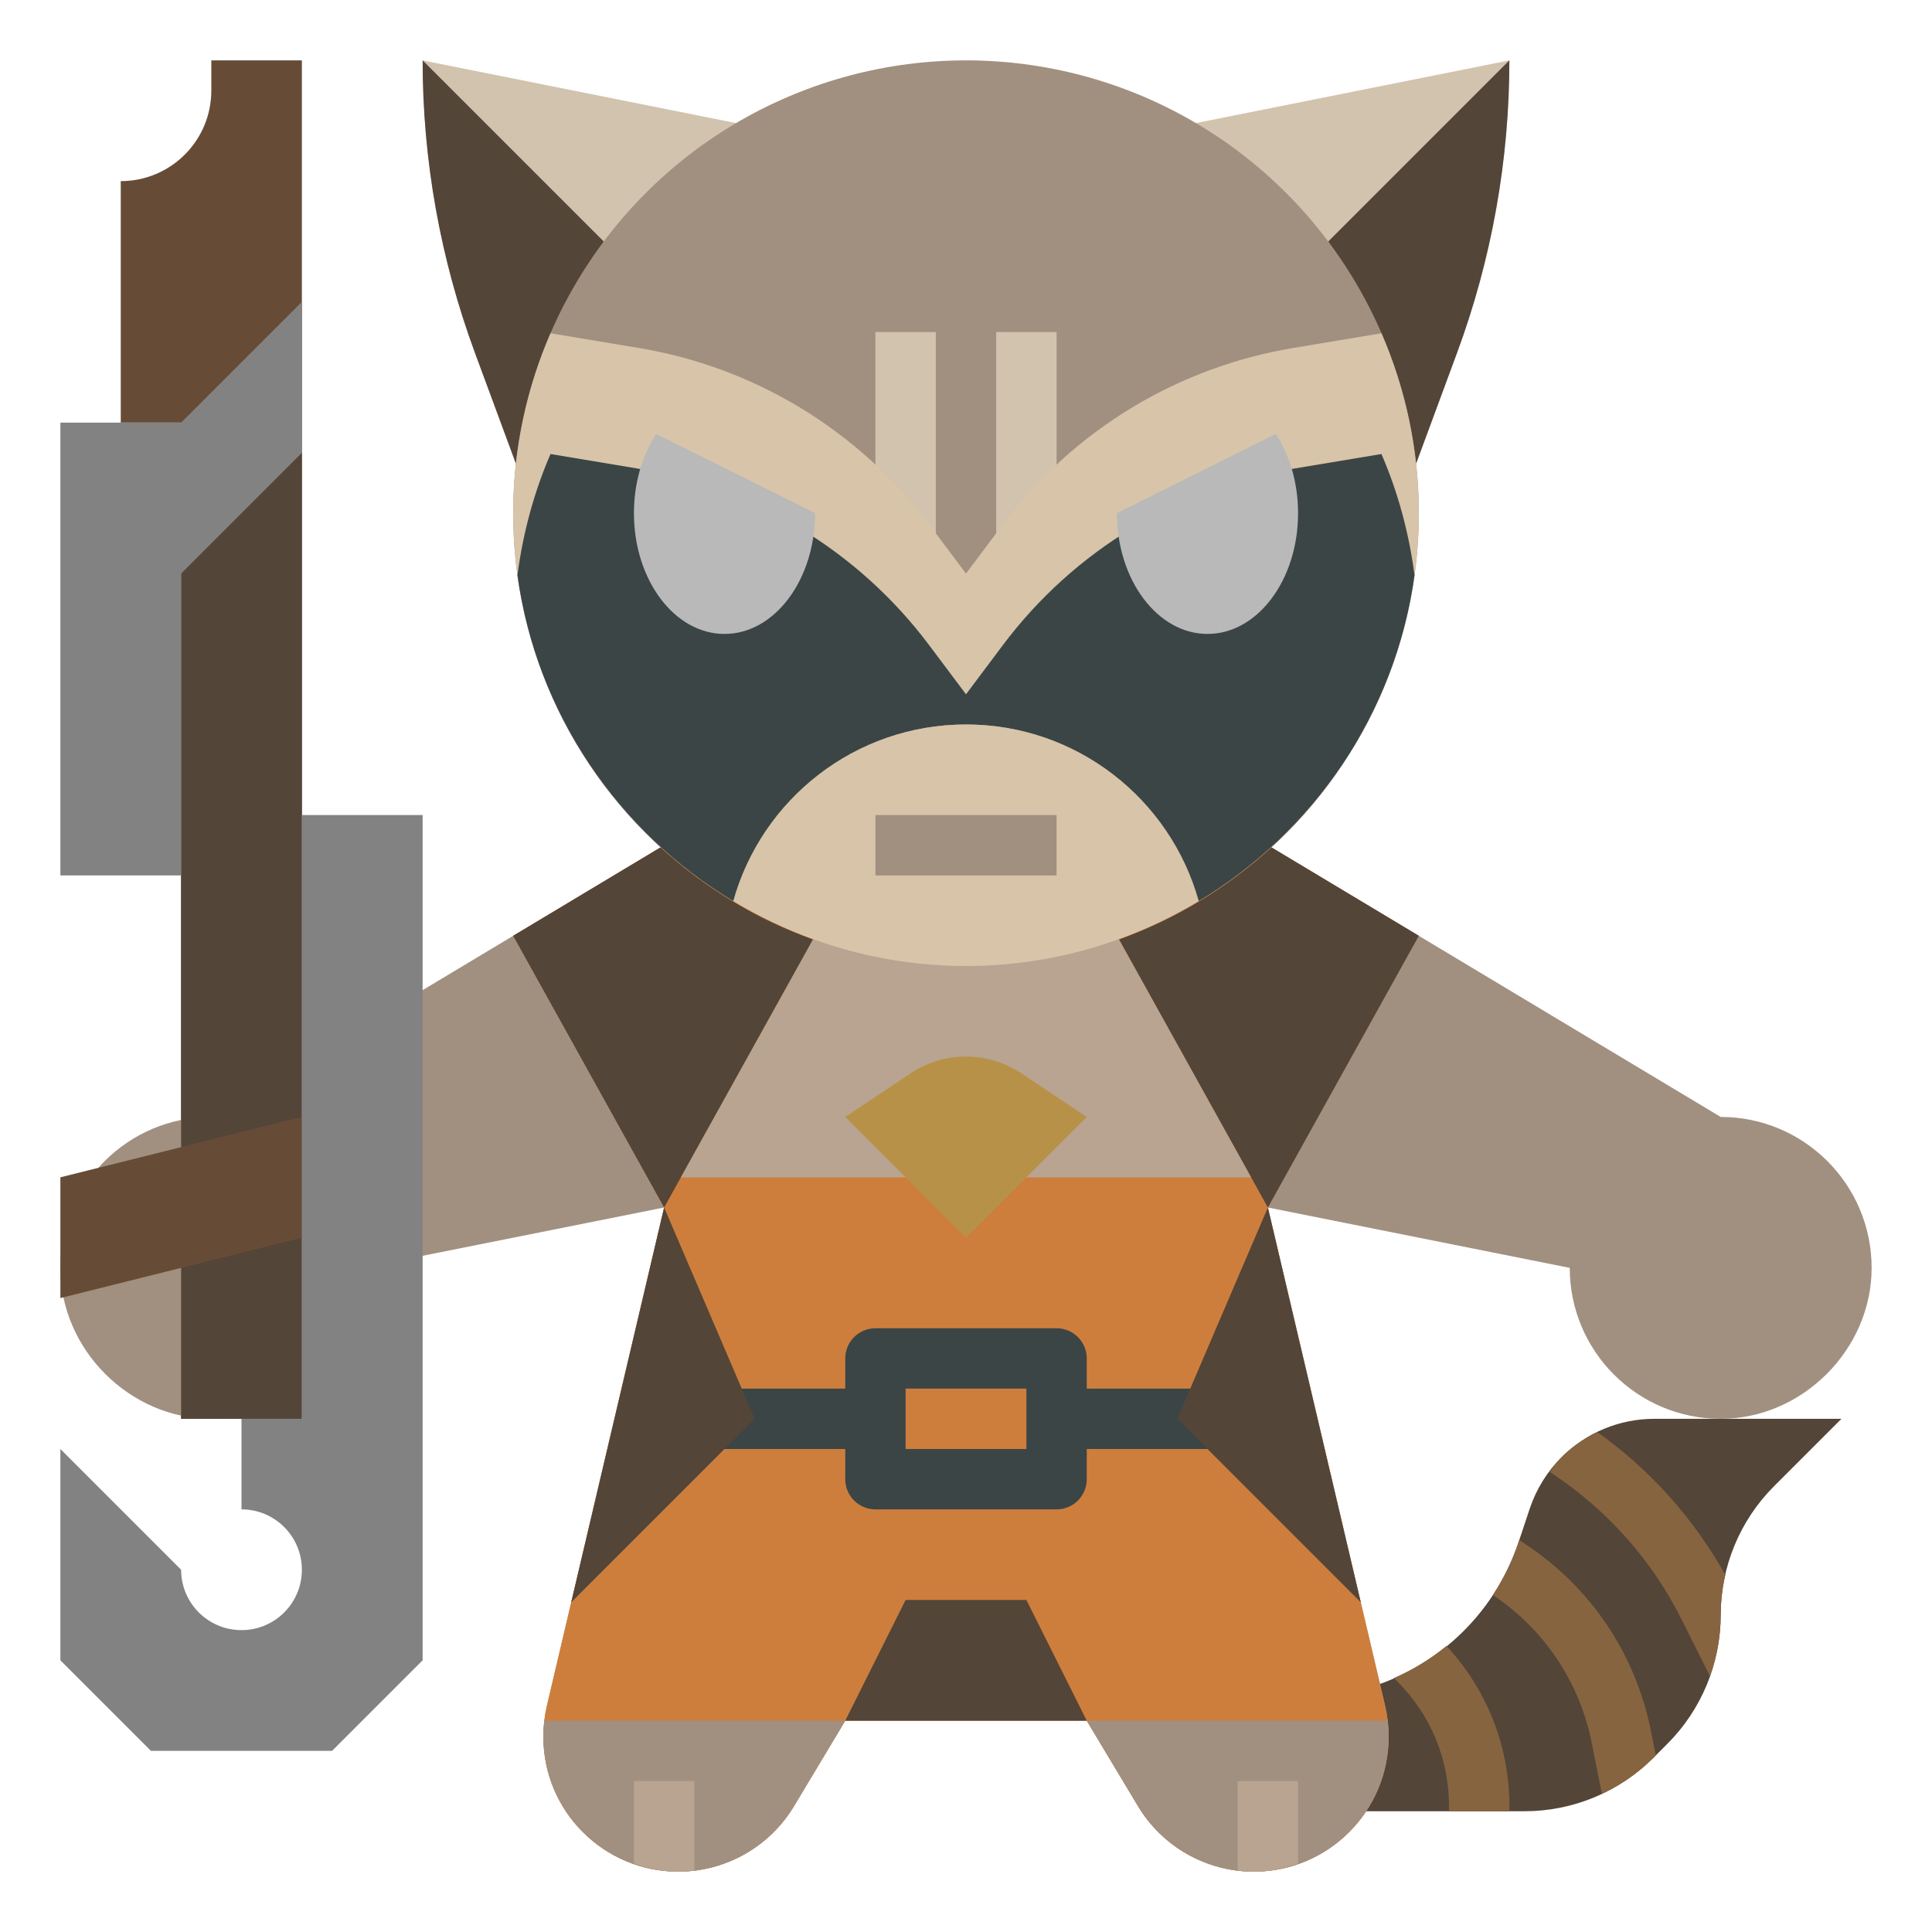 <?xml version="1.0" encoding="iso-8859-1"?>
<!-- Generator: Adobe Illustrator 22.1.0, SVG Export Plug-In . SVG Version: 6.00 Build 0)  -->
<svg xmlns="http://www.w3.org/2000/svg" xmlns:xlink="http://www.w3.org/1999/xlink" version="1.1" id="Layer_3" x="0px" y="0px" viewBox="0 0 64 64" style="enable-background:new 0 0 64 64;" xml:space="preserve" width="512" height="512">
<g>
	<path style="fill:#534538;" d="M44,60h6.5c1.601,0,3.136-0.636,4.268-1.768l0.464-0.464C56.364,56.636,57,55.101,57,53.5v0   c0-1.601,0.636-3.136,1.768-4.268L61,47h-6.198c-1.154,0-2.26,0.458-3.076,1.274l0,0c-0.477,0.477-0.837,1.06-1.051,1.7   l-0.371,1.114C49.492,53.525,47.491,55.377,45,56h0"/>
	<path style="fill:#876440;" d="M52.921,47.446c-0.436,0.21-0.846,0.479-1.195,0.827c-0.148,0.148-0.262,0.322-0.386,0.488   l0.127,0.085c1.804,1.202,3.27,2.862,4.239,4.803l0.937,1.874C56.873,54.879,57,54.197,57,53.5c0-0.451,0.056-0.896,0.154-1.329   C56.108,50.303,54.666,48.687,52.921,47.446z"/>
	<path style="fill:#876440;" d="M54.85,58.15l-0.162-0.813c-0.509-2.541-1.976-4.731-4.131-6.168l-0.229-0.153l-0.024,0.072   c-0.209,0.626-0.498,1.211-0.851,1.749c1.708,1.141,2.87,2.878,3.274,4.893l0.338,1.691c0.626-0.294,1.205-0.69,1.703-1.188   L54.85,58.15z"/>
	<path style="fill:#876440;" d="M50,60v-0.171c0-1.987-0.743-3.856-2.084-5.306c-0.527,0.43-1.111,0.789-1.742,1.064l0.12,0.12   C47.394,56.808,48,58.271,48,59.829V60H50z"/>
	<path style="fill:#D2C3AF;" d="M46.911,15.356l1.355-3.666C49.413,8.588,50,5.307,50,2v0L39.618,4.076"/>
	<path style="fill:#534538;" d="M44,8c0,0,6-6,6-6c0,3.307-0.587,6.588-1.734,9.69l-1.355,3.666"/>
	<path style="fill:#D2C3AF;" d="M17.089,15.356l-1.355-3.666C14.587,8.588,14,5.307,14,2v0l10.382,2.076"/>
	<path style="fill:#534538;" d="M20,8c0,0-6-6-6-6c0,3.307,0.587,6.588,1.734,9.69l1.355,3.666"/>
	<circle style="fill:#A19080;" cx="32" cy="17" r="15"/>
	<g>
		<rect x="29" y="11" style="fill:#D2C3AF;" width="2" height="7.417"/>
	</g>
	<g>
		<rect x="33" y="11" style="fill:#D2C3AF;" width="2" height="7.417"/>
	</g>
	<path style="fill:#664C37;" d="M6,42v5h4V2H7v1c0,1.657-1.343,3-3,3h0v8h2"/>
	<path style="fill:#A19080;" d="M42,28l15,9c2.761,0,5,2.238,5,5c0,2.703-2.297,5.001-5,5c-2.761,0-5-2.239-5-5l-10-2l3.881,16.495   C45.96,56.831,46,57.174,46,57.519v0.012C46,59.999,43.999,62,41.531,62h0c-1.57,0-3.025-0.824-3.833-2.17L36,57h-8l-1.698,2.83   C25.494,61.176,24.039,62,22.469,62h0C20.001,62,18,59.999,18,57.531v-0.012c0-0.345,0.04-0.688,0.119-1.024L22,40l-10,2   c0,2.761-2.238,5-5,5C4.297,47,2,44.703,2,42c0-2.761,2.239-5,5-5l15-9"/>
	<polygon style="fill:#534538;" points="10,15 6,19 6,47 10,47  "/>
	<polyline style="fill:#828282;" points="10,10 6,14 2,14 2,29 6,29 6,19 10,15  "/>
	<polyline style="fill:#664C37;" points="10,37 2,39 2,43 10,41  "/>
	<path style="fill:#828282;" d="M10,27v20H8v3c1.105,0,2,0.895,2,2s-0.895,2-2,2s-2-0.895-2-2l-4-4v7l3,3h6l3-3V27H10z"/>
	<path style="fill:#CE7E3C;" d="M21.88,28.072L17,31c0,0,5,9,5,9l-3.881,16.495C18.04,56.831,18,57.174,18,57.519v0.012   C18,59.999,20.001,62,22.469,62h0c1.57,0,3.025-0.824,3.833-2.17L28,57h8l1.698,2.83c0.808,1.346,2.263,2.17,3.833,2.17h0   C43.999,62,46,59.999,46,57.531v-0.012c0-0.345-0.04-0.688-0.119-1.024C45.881,56.495,42,40,42,40c0,0,5-9,5-9   c0,0-4.88-2.928-4.88-2.928"/>
	<path style="fill:#534538;" d="M42.12,28.072c-1.451,1.327-3.164,2.373-5.052,3.05C37.068,31.122,42,40,42,40c0,0,5-9,5-9   C47,31,42.12,28.072,42.12,28.072z"/>
	<path style="fill:#534538;" d="M21.88,28.072L17,31c0,0,5,9,5,9l4.932-8.878C25.044,30.445,23.331,29.399,21.88,28.072z"/>
	<polyline style="fill:#B8A490;" points="27,31 22.556,39 41.444,39 37,31  "/>
	<path style="fill:#B89148;" d="M32,41l4-4l-2.168-1.445C33.29,35.193,32.652,35,32,35h0c-0.652,0-1.29,0.193-1.832,0.555L28,37   L32,41z"/>
	<path style="fill:#A19080;" d="M37.698,59.83c0.808,1.346,2.263,2.17,3.832,2.17h0C43.999,62,46,59.999,46,57.531v-0.012   c0-0.174-0.01-0.347-0.03-0.519H36L37.698,59.83z"/>
	<path style="fill:#A19080;" d="M22.469,62c1.57,0,3.025-0.824,3.833-2.17L28,57h-9.97C18.01,57.172,18,57.345,18,57.519v0.012   C18,59.999,20.001,62,22.469,62z"/>
	<path style="fill:#D8C4A9;" d="M47,17c0-2.119-0.445-4.133-1.237-5.96l-2.932,0.489c-1.871,0.312-3.666,0.973-5.292,1.948   c-1.677,1.006-3.142,2.328-4.316,3.892L32,19l-1.223-1.631c-1.173-1.564-2.639-2.886-4.316-3.892   c-1.626-0.976-3.421-1.637-5.292-1.948l-2.932-0.489C17.445,12.867,17,14.881,17,17c0,5.462,2.929,10.228,7.293,12.851   C25.232,26.477,28.326,24,32,24s6.768,2.477,7.707,5.851C44.071,27.228,47,22.462,47,17z"/>
	<path style="fill:#3B4546;" d="M42.831,15.528c-1.871,0.312-3.666,0.973-5.292,1.948c-1.677,1.006-3.142,2.328-4.316,3.892L32,23   l-1.223-1.631c-1.173-1.564-2.639-2.886-4.316-3.892c-1.626-0.976-3.421-1.637-5.292-1.948l-2.932-0.489   c-0.545,1.257-0.912,2.607-1.096,4.014c0.631,4.589,3.345,8.509,7.151,10.797C25.232,26.477,28.326,24,32,24   s6.768,2.477,7.707,5.851c3.807-2.288,6.52-6.208,7.151-10.797c-0.184-1.407-0.551-2.757-1.096-4.014L42.831,15.528z"/>
	<path style="fill:#D8C4A9;" d="M32,24c-3.674,0-6.768,2.477-7.707,5.851C26.547,31.206,29.178,32,32,32s5.453-0.794,7.707-2.149   C38.768,26.477,35.674,24,32,24z"/>
	<path style="fill:#B9B9B9;" d="M27,17l-5.262-2.627C21.278,15.076,21,15.994,21,17c0,2.209,1.343,4,3,4S27,19.209,27,17z"/>
	<path style="fill:#B9B9B9;" d="M37,17l5.262-2.627C42.722,15.076,43,15.994,43,17c0,2.209-1.343,4-3,4S37,19.209,37,17z"/>
	<polyline style="fill:#534538;" points="36,57 34,53 30,53 28,57  "/>
	<path style="fill:#B8A490;" d="M23,59h-2v2.733C21.462,61.895,21.952,62,22.469,62c0.179,0,0.356-0.014,0.531-0.035V59z"/>
	<path style="fill:#B8A490;" d="M43,59h-2v2.965C41.175,61.986,41.352,62,41.531,62h0c0.518,0,1.007-0.105,1.469-0.267V59z"/>
	<path style="fill:#3B4546;" d="M41,48v-2h-5v-1c0-0.553-0.447-1-1-1h-6c-0.553,0-1,0.447-1,1v1h-5v2h5v1c0,0.553,0.447,1,1,1h6   c0.553,0,1-0.447,1-1v-1H41z M34,48h-4v-2h4V48z"/>
	<g>
		<rect x="29" y="27" style="fill:#A19080;" width="6" height="2"/>
	</g>
	<polygon style="fill:#534538;" points="18.923,53.077 25,47 22,40  "/>
	<polygon style="fill:#534538;" points="45.077,53.077 39,47 42,40  "/>
</g>
</svg>

